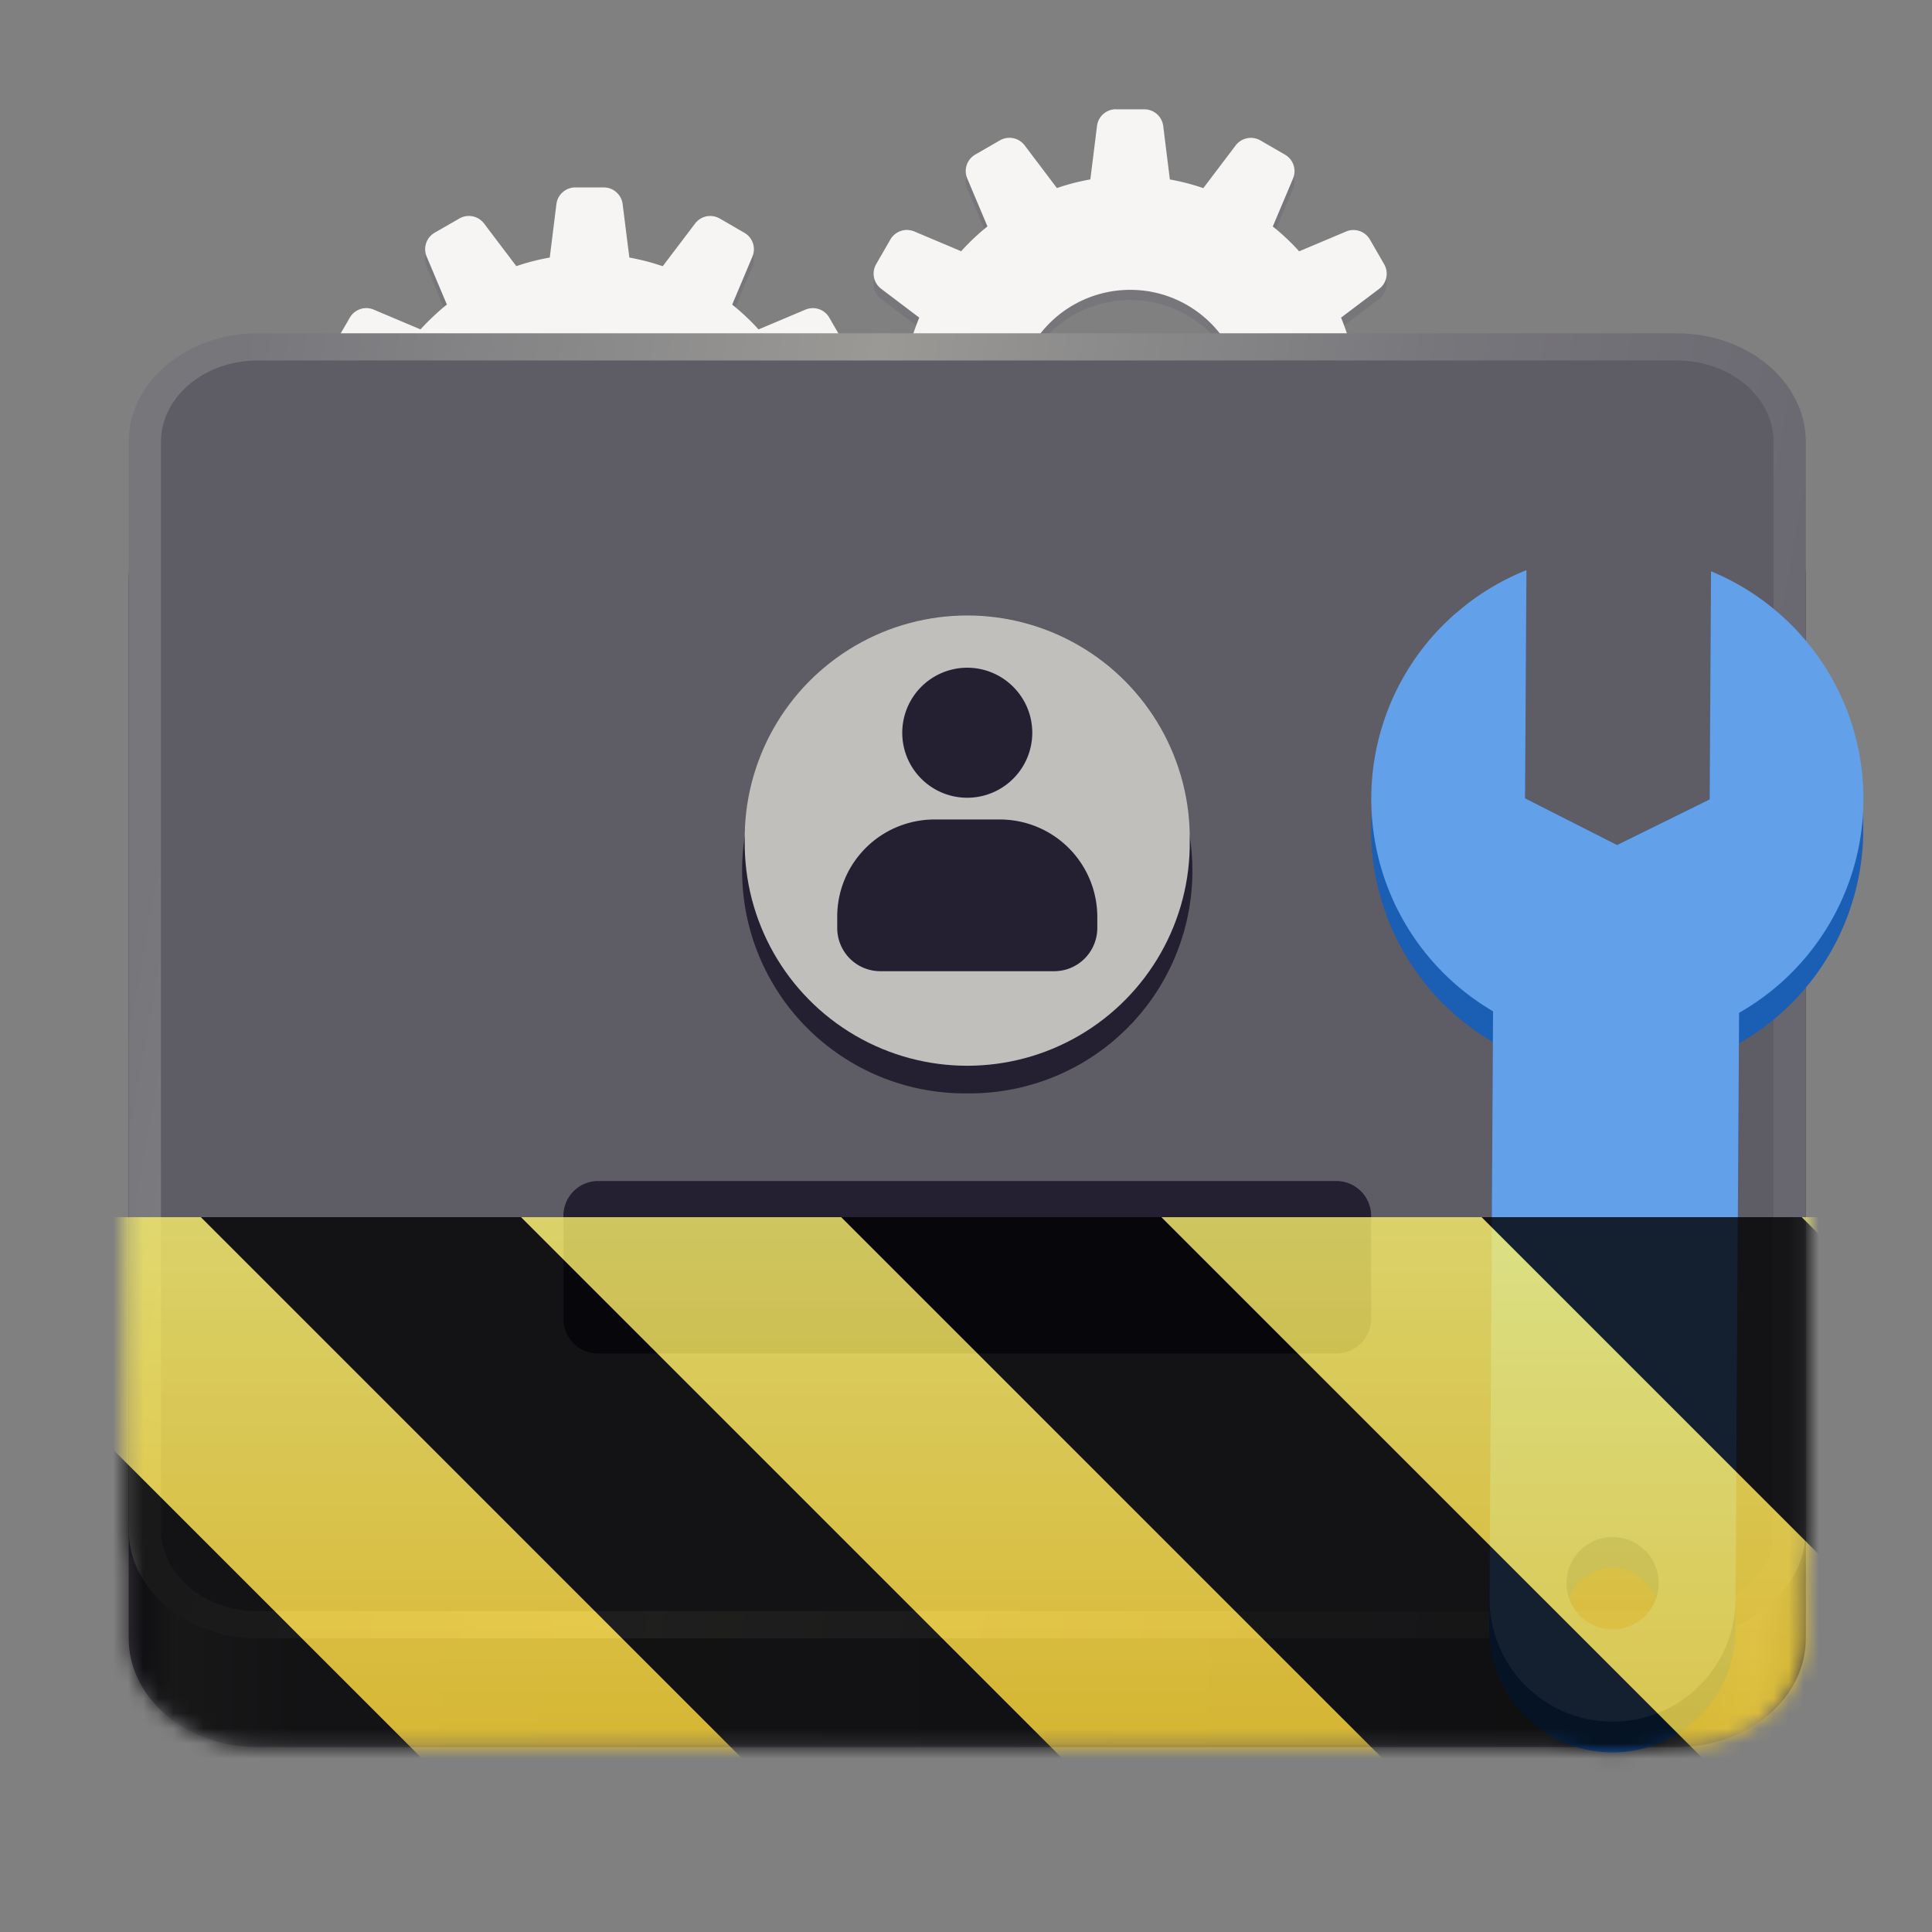 <svg xmlns="http://www.w3.org/2000/svg" height="128" width="128" xmlns:v="https://vecta.io/nano"><rect width="100%" height="100%" fill="#808080" stroke="none"/><linearGradient id="A" gradientUnits="userSpaceOnUse" x1="8.526" x2="119.646" y1="68.915" y2="68.915"><stop offset="0" stop-color="#3d3846"/><stop offset=".028" stop-color="#77767b"/><stop offset=".1" stop-color="#5e5c64"/><stop offset=".9" stop-color="#504e56"/><stop offset=".969" stop-color="#77767b"/><stop offset="1" stop-color="#3d3846"/></linearGradient><linearGradient id="B" gradientUnits="userSpaceOnUse" x1="8.526" x2="115.417" y1="65.313" y2="84.217"><stop offset="0" stop-color="#77767b"/><stop offset=".384" stop-color="#9a9996"/><stop offset=".721" stop-color="#77767b"/><stop offset="1" stop-color="#68666f"/></linearGradient><clipPath id="C"><path d="M0 0h128v128H0z"/></clipPath><clipPath id="D"><path d="M0 0h128v128H0z"/></clipPath><filter id="E" height="100%" width="100%" x="0%" y="0%"><feColorMatrix in="SourceGraphic" values="0 0 0 0 1 0 0 0 0 1 0 0 0 0 1 0 0 0 1 0"/></filter><mask id="F"><g clip-path="url(#D)" filter="url(#E)"><g clip-path="url(#C)"><path d="M73.93 7.914a1.26 1.26 0 0 0-1.25 1.102l-.441 3.543c-.754.137-1.492.328-2.215.574l-2.141-2.828a1.27 1.27 0 0 0-1.055-.5c-.203.008-.402.066-.578.168l-1.637.945c-.551.316-.777.992-.531 1.578l1.34 3.18a15.38 15.38 0 0 0-1.742 1.641l-3.109-1.309a1.24 1.24 0 0 0-.594-.098c-.414.035-.781.27-.988.625l-.941 1.637a1.26 1.26 0 0 0 .328 1.633l2.523 1.91a14.86 14.86 0 0 0-.785 2.512l-3.023.375a1.26 1.26 0 0 0-1.102 1.25v1.887a1.26 1.26 0 0 0 1.102 1.25l2.801.352c.121.957.336 1.898.645 2.813l-2.16 1.633a1.26 1.26 0 0 0-.328 1.633l.941 1.637c.316.551.992.777 1.578.531l2.336-.984a15.04 15.04 0 0 0 2.129 2.246l-.949 2.25c-.246.586-.02 1.262.531 1.578l1.637.945a1.26 1.26 0 0 0 1.633-.332l1.395-1.844c.992.398 2.039.695 3.121.875l.281 2.254a1.26 1.26 0 0 0 1.25 1.105h1.887a1.26 1.26 0 0 0 1.25-1.105l.281-2.254a14.92 14.92 0 0 0 3.117-.875l1.398 1.844c.383.508 1.086.648 1.637.332l1.633-.945c.551-.316.777-.992.531-1.578l-.949-2.25a15.25 15.25 0 0 0 2.129-2.246l2.332.984a1.26 1.26 0 0 0 1.582-.531l.941-1.637c.32-.551.176-1.25-.328-1.633l-2.156-1.633c.305-.914.52-1.855.641-2.812l2.801-.352c.629-.078 1.102-.613 1.105-1.25v-1.887c-.004-.637-.477-1.172-1.105-1.25l-3.023-.375a14.77 14.77 0 0 0-.785-2.512l2.523-1.91c.508-.383.648-1.086.328-1.633l-.941-1.637c-.207-.355-.574-.59-.988-.625a1.24 1.24 0 0 0-.594.098l-3.105 1.309a15.45 15.45 0 0 0-1.75-1.641l1.344-3.18c.246-.586.02-1.262-.531-1.578L83.5 9.973a1.29 1.29 0 0 0-.883-.145 1.27 1.27 0 0 0-.754.477l-2.141 2.828a14.98 14.98 0 0 0-2.215-.574l-.441-3.543a1.26 1.26 0 0 0-1.25-1.102zM38.113 13.09a1.26 1.26 0 0 0-1.25 1.105l-.441 3.539a15.5 15.5 0 0 0-2.215.574l-2.141-2.828c-.25-.328-.645-.516-1.059-.496a1.25 1.25 0 0 0-.574.164l-1.637.945c-.551.316-.777.992-.531 1.578l1.34 3.176c-.621.504-1.207 1.055-1.742 1.648l-3.109-1.312a1.27 1.27 0 0 0-.891-.031c-.289.098-.535.297-.687.563l-.945 1.633a1.26 1.26 0 0 0 .328 1.633l2.527 1.91a14.77 14.77 0 0 0-.785 2.512l-3.027.379a1.26 1.26 0 0 0-1.102 1.25v1.891c0 .633.473 1.168 1.102 1.246l2.805.352c.121.957.336 1.898.641 2.813l-2.16 1.637c-.504.383-.645 1.082-.328 1.629l.945 1.637c.316.551.992.777 1.578.531l2.336-.984a15.44 15.44 0 0 0 2.125 2.25l-.949 2.246c-.246.586-.016 1.262.535 1.582l1.633.941a1.26 1.26 0 0 0 1.633-.332l1.398-1.844c.992.402 2.035.695 3.117.879l.285 2.254c.078.629.613 1.102 1.246 1.102H40a1.26 1.26 0 0 0 1.25-1.102l.281-2.254c1.082-.184 2.125-.48 3.121-.879l1.398 1.844c.383.508 1.082.652 1.633.332l1.633-.941c.551-.32.777-.996.531-1.582l-.945-2.246a15.45 15.45 0 0 0 2.125-2.25l2.336.984c.586.246 1.262.02 1.578-.531l.945-1.637c.316-.547.176-1.246-.332-1.629l-2.156-1.637c.305-.914.52-1.855.641-2.812l2.805-.352c.629-.078 1.102-.613 1.102-1.246v-1.891a1.26 1.26 0 0 0-1.102-1.25l-3.023-.379c-.191-.859-.453-1.699-.789-2.512l2.523-1.91a1.26 1.26 0 0 0 .332-1.633l-.945-1.633a1.24 1.24 0 0 0-1.578-.527l-3.109 1.309c-.535-.594-1.121-1.145-1.746-1.645l1.34-3.176c.246-.586.02-1.262-.531-1.582l-1.633-.941c-.266-.152-.578-.203-.879-.145a1.26 1.26 0 0 0-.754.477l-2.145 2.828c-.715-.246-1.453-.441-2.211-.574l-.445-3.543c-.078-.629-.613-1.102-1.25-1.105zm36.762 6.785a7.56 7.56 0 0 1 7.555 7.559c0 4.172-3.383 7.555-7.555 7.555s-7.555-3.383-7.555-7.555a7.56 7.56 0 0 1 7.555-7.559zm-35.816 5.18c4.172 0 7.555 3.383 7.555 7.555s-3.383 7.555-7.555 7.555-7.555-3.383-7.555-7.555 3.383-7.555 7.555-7.555zm0 0" fill="#77767b"/><path d="M73.93 7.238a1.26 1.26 0 0 0-1.25 1.105l-.441 3.543a14.41 14.41 0 0 0-2.215.574l-2.141-2.832c-.25-.328-.645-.516-1.055-.496a1.24 1.24 0 0 0-.578.164l-1.637.945a1.26 1.26 0 0 0-.531 1.582L65.422 15a14.76 14.76 0 0 0-1.742 1.645l-3.109-1.312c-.285-.117-.602-.129-.891-.031a1.27 1.27 0 0 0-.691.566l-.941 1.633a1.26 1.26 0 0 0 .332 1.633l2.523 1.91a14.87 14.87 0 0 0-.789 2.512l-3.023.375c-.629.082-1.102.617-1.102 1.25v1.891c0 .633.473 1.168 1.102 1.25l2.805.348c.121.961.336 1.902.641 2.816l-2.156 1.633a1.26 1.26 0 0 0-.332 1.633l.941 1.637c.32.547.996.777 1.582.531l2.332-.984c.633.816 1.348 1.57 2.133 2.25l-.949 2.246c-.246.586-.02 1.262.531 1.578l1.633.945a1.26 1.26 0 0 0 1.633-.332l1.398-1.844c.992.398 2.039.695 3.121.879l.281 2.254c.078.629.613 1.102 1.246 1.102h1.891c.633 0 1.168-.473 1.246-1.102l.285-2.254a15.17 15.17 0 0 0 3.117-.879l1.398 1.844a1.26 1.26 0 0 0 1.633.332l1.633-.945c.551-.316.777-.992.531-1.578l-.945-2.246c.781-.68 1.496-1.434 2.129-2.25l2.332.984a1.26 1.26 0 0 0 1.578-.531l.945-1.637a1.26 1.26 0 0 0-.332-1.633l-2.156-1.633c.305-.914.52-1.855.645-2.816l2.797-.348a1.26 1.26 0 0 0 1.105-1.25v-1.887a1.26 1.26 0 0 0-1.105-1.25l-3.02-.375a15.3 15.3 0 0 0-.789-2.516l2.523-1.906a1.26 1.26 0 0 0 .332-1.633l-.945-1.637c-.207-.355-.574-.59-.988-.625-.199-.016-.406.016-.594.098l-3.105 1.309c-.535-.594-1.121-1.145-1.746-1.645l1.34-3.176a1.26 1.26 0 0 0-.531-1.582L83.5 9.301c-.266-.152-.578-.203-.879-.141s-.57.23-.754.473l-2.145 2.832a14.51 14.51 0 0 0-2.215-.574l-.441-3.543a1.26 1.26 0 0 0-1.246-1.105H73.93zm-35.816 5.18a1.26 1.26 0 0 0-1.25 1.102l-.441 3.543c-.75.133-1.492.324-2.215.57l-2.141-2.828c-.25-.328-.645-.512-1.059-.496a1.24 1.24 0 0 0-.574.168l-1.637.941a1.26 1.26 0 0 0-.531 1.578l1.34 3.18c-.621.504-1.207 1.055-1.746 1.648l-3.105-1.312a1.23 1.23 0 0 0-.891-.031c-.289.098-.535.297-.687.563l-.945 1.633a1.26 1.26 0 0 0 .328 1.633l2.527 1.91c-.336.813-.602 1.656-.789 2.512l-3.023.379a1.26 1.26 0 0 0-1.102 1.25v1.887a1.26 1.26 0 0 0 1.102 1.25l2.801.348c.125.957.34 1.902.645 2.816l-2.16 1.633a1.26 1.26 0 0 0-.328 1.633l.945 1.633a1.26 1.26 0 0 0 1.578.535l2.332-.988c.633.82 1.348 1.574 2.129 2.25l-.949 2.246c-.246.586-.016 1.266.535 1.582l1.633.945c.551.316 1.25.172 1.633-.332l1.398-1.848c.992.402 2.035.699 3.117.879l.285 2.254a1.26 1.26 0 0 0 1.246 1.105H40a1.26 1.26 0 0 0 1.25-1.105l.281-2.254a15.03 15.03 0 0 0 3.121-.879l1.398 1.848a1.26 1.26 0 0 0 1.633.332l1.633-.945c.551-.316.781-.996.531-1.582l-.949-2.246a15.48 15.48 0 0 0 2.129-2.25l2.336.988a1.26 1.26 0 0 0 1.578-.535l.945-1.633a1.26 1.26 0 0 0-.332-1.633l-2.156-1.633c.305-.914.52-1.859.641-2.816l2.805-.348c.629-.082 1.102-.617 1.102-1.25v-1.887a1.26 1.26 0 0 0-1.102-1.25l-3.023-.379c-.191-.855-.453-1.699-.789-2.512l2.523-1.91a1.26 1.26 0 0 0 .332-1.633l-.945-1.633a1.25 1.25 0 0 0-.984-.625c-.203-.016-.406.016-.594.094l-3.109 1.313c-.535-.594-1.121-1.145-1.746-1.645l1.34-3.18c.246-.586.02-1.262-.531-1.578l-1.633-.945c-.266-.152-.578-.203-.879-.145a1.26 1.26 0 0 0-.754.477l-2.145 2.828a14.93 14.93 0 0 0-2.211-.574l-.445-3.543A1.26 1.26 0 0 0 40 12.418zm36.762 6.785c4.172 0 7.555 3.383 7.555 7.555s-3.383 7.555-7.555 7.555a7.56 7.56 0 0 1-7.559-7.555 7.56 7.56 0 0 1 7.559-7.555zm-35.816 5.176c4.172 0 7.555 3.383 7.555 7.555s-3.383 7.555-7.555 7.555-7.555-3.383-7.555-7.555 3.383-7.555 7.555-7.555zm0 0" fill="#f6f5f4"/><path d="M17.074 31.086h94.02c4.719 0 8.547 3.227 8.547 7.207v70.25c0 3.98-3.828 7.207-8.547 7.207h-94.02c-4.723 0-8.547-3.227-8.547-7.207v-70.25c0-3.98 3.824-7.207 8.547-7.207zm0 0" fill="url(#A)"/><path d="M17.074 22.082h94.02c4.719 0 8.547 3.223 8.547 7.203v72.051c0 3.98-3.828 7.207-8.547 7.207h-94.02c-4.723 0-8.547-3.227-8.547-7.207V29.285c0-3.977 3.824-7.203 8.547-7.203zm0 0" fill="url(#B)"/><path d="M17.074 23.883h94.02c3.539 0 6.41 2.418 6.41 5.402v72.051c0 2.984-2.871 5.406-6.41 5.406h-94.02c-3.539 0-6.41-2.422-6.41-5.406V29.285c0-2.984 2.871-5.402 6.41-5.402zm0 0" fill="#5e5c64"/><path d="M64.082 42.949a14.74 14.74 0 0 0-12.91 7.32c-2.672 4.59-2.672 10.258 0 14.844s7.602 7.383 12.91 7.324a14.75 14.75 0 0 0 12.914-7.324c2.672-4.586 2.672-10.254 0-14.844s-7.605-7.383-12.914-7.32zM39.633 78.246c-1.277 0-2.305 1.031-2.305 2.309v6.809c-.004.613.238 1.203.672 1.637s1.02.676 1.633.672h48.898c1.277 0 2.309-1.027 2.309-2.309v-6.809c0-1.277-1.031-2.309-2.309-2.309zm0 0" fill="#241f31"/><path d="M78.824 55.695c.063 5.305-2.734 10.238-7.32 12.91s-10.258 2.672-14.844 0-7.383-7.605-7.32-12.91c-.062-5.309 2.734-10.242 7.32-12.914s10.258-2.672 14.844 0 7.383 7.605 7.32 12.914zm0 0" fill="#c0bfbc"/><path d="M64.082 44.238a4.31 4.31 0 0 0-4.305 4.309c0 2.379 1.926 4.305 4.305 4.305a4.31 4.31 0 0 0 4.309-4.305c-.004-2.379-1.93-4.305-4.309-4.309zM61.93 54.293a6.45 6.45 0 0 0-4.574 1.887c-1.215 1.215-1.895 2.859-1.887 4.574v.719c-.004.762.297 1.492.836 2.035a2.86 2.86 0 0 0 2.035.836h11.484c.766.004 1.496-.297 2.035-.836a2.87 2.87 0 0 0 .84-2.035v-.719a6.46 6.46 0 0 0-6.465-6.461zm0 0" fill="#241f31"/><path d="M96.469 42.641c-3.426 2.965-5.602 7.34-5.629 12.223-.039 5.828 3.039 11.23 8.066 14.172l-.004.145-.234 38.719c-.027 4.516 3.586 8.172 8.102 8.199a8.13 8.13 0 0 0 8.203-8.102l.234-38.719v-.145a16.3 16.3 0 0 0 8.238-14.07c.039-6.844-4.137-12.723-10.098-15.18l-.078 13.078-6.133 3.02-6.094-3.094.078-13.078c-1.187.473-2.305 1.078-3.336 1.801a15.24 15.24 0 0 0-1.312 1.031zm8.316 62.012c.566-.508 1.301-.785 2.063-.781 1.688.016 3.043 1.387 3.039 3.074-.016 1.688-1.391 3.047-3.074 3.039s-3.047-1.391-3.039-3.078a3.04 3.04 0 0 1 1.012-2.254zm0 0" fill="#1a5fb4"/><path d="M96.48 40.602a16.28 16.28 0 0 0-5.629 12.227A16.3 16.3 0 0 0 98.918 67v.141l-.234 38.723a8.13 8.13 0 1 0 16.301.098l.234-38.719v-.141c5.063-2.883 8.207-8.25 8.238-14.074.039-6.844-4.137-12.723-10.098-15.18l-.09 15.117-6.133 3.02-6.098-3.094.094-15.117a16.34 16.34 0 0 0-3.332 1.801c-.461.32-.895.668-1.316 1.031zm8.316 62.012c.547-.488 1.27-.785 2.063-.781 1.688.016 3.043 1.391 3.035 3.078a3.06 3.06 0 0 1-3.074 3.035c-1.687-.012-3.043-1.387-3.035-3.074a3.04 3.04 0 0 1 1.016-2.258zm0 0" fill="#62a0ea"/></g></g></mask><mask id="G"><g filter="url(#E)"><path fill-opacity=".8" d="M0 0h128v128H0z"/></g></mask><linearGradient id="H" gradientTransform="matrix(0 0.37 -0.985 0 295.385 -30.36)" gradientUnits="userSpaceOnUse" x1="300" x2="428" y1="235" y2="235"><stop offset="0" stop-color="#f9f06b"/><stop offset="1" stop-color="#f5c211"/></linearGradient><clipPath id="I"><path d="M0 0h128v128H0z"/></clipPath><clipPath id="J"><path d="M0 0h128v128H0z"/></clipPath><path d="M73.93 7.914a1.26 1.26 0 0 0-1.25 1.102l-.441 3.543c-.754.137-1.492.328-2.215.574l-2.141-2.828a1.27 1.27 0 0 0-1.055-.5c-.203.008-.402.066-.578.168l-1.637.945c-.551.316-.777.992-.531 1.578l1.34 3.18a15.38 15.38 0 0 0-1.742 1.641l-3.109-1.309a1.24 1.24 0 0 0-.594-.098c-.414.035-.781.27-.988.625l-.941 1.637a1.26 1.26 0 0 0 .328 1.633l2.523 1.91a14.86 14.86 0 0 0-.785 2.512l-3.023.375a1.26 1.26 0 0 0-1.102 1.25v1.887a1.26 1.26 0 0 0 1.102 1.25l2.801.352c.121.957.336 1.898.645 2.813l-2.16 1.633a1.26 1.26 0 0 0-.328 1.633l.941 1.637c.316.551.992.777 1.578.531l2.336-.984a15.04 15.04 0 0 0 2.129 2.246l-.949 2.25c-.246.586-.02 1.262.531 1.578l1.637.945a1.26 1.26 0 0 0 1.633-.332l1.395-1.844c.992.398 2.039.695 3.121.875l.281 2.254a1.26 1.26 0 0 0 1.25 1.105h1.887a1.26 1.26 0 0 0 1.25-1.105l.281-2.254a14.92 14.92 0 0 0 3.117-.875l1.398 1.844c.383.508 1.086.648 1.637.332l1.633-.945c.551-.316.777-.992.531-1.578l-.949-2.25a15.25 15.25 0 0 0 2.129-2.246l2.332.984a1.26 1.26 0 0 0 1.582-.531l.941-1.637c.32-.551.176-1.25-.328-1.633l-2.156-1.633c.305-.914.52-1.855.641-2.812l2.801-.352c.629-.078 1.102-.613 1.105-1.25v-1.887c-.004-.637-.477-1.172-1.105-1.25l-3.023-.375a14.77 14.77 0 0 0-.785-2.512l2.523-1.91c.508-.383.648-1.086.328-1.633l-.941-1.637c-.207-.355-.574-.59-.988-.625a1.24 1.24 0 0 0-.594.098l-3.105 1.309a15.45 15.45 0 0 0-1.75-1.641l1.344-3.18c.246-.586.02-1.262-.531-1.578L83.5 9.973a1.29 1.29 0 0 0-.883-.145 1.27 1.27 0 0 0-.754.477l-2.141 2.828a14.98 14.98 0 0 0-2.215-.574l-.441-3.543a1.26 1.26 0 0 0-1.25-1.102zM38.113 13.09a1.26 1.26 0 0 0-1.25 1.105l-.441 3.539a15.5 15.5 0 0 0-2.215.574l-2.141-2.828c-.25-.328-.645-.516-1.059-.496a1.25 1.25 0 0 0-.574.164l-1.637.945c-.551.316-.777.992-.531 1.578l1.34 3.176c-.621.504-1.207 1.055-1.742 1.648l-3.109-1.312a1.27 1.27 0 0 0-.891-.031c-.289.098-.535.297-.687.563l-.945 1.633a1.26 1.26 0 0 0 .328 1.633l2.527 1.91a14.77 14.77 0 0 0-.785 2.512l-3.027.379a1.26 1.26 0 0 0-1.102 1.25v1.891c0 .633.473 1.168 1.102 1.246l2.805.352c.121.957.336 1.898.641 2.813l-2.16 1.637c-.504.383-.645 1.082-.328 1.629l.945 1.637c.316.551.992.777 1.578.531l2.336-.984a15.44 15.44 0 0 0 2.125 2.25l-.949 2.246c-.246.586-.016 1.262.535 1.582l1.633.941a1.26 1.26 0 0 0 1.633-.332l1.398-1.844c.992.402 2.035.695 3.117.879l.285 2.254c.078.629.613 1.102 1.246 1.102H40a1.26 1.26 0 0 0 1.25-1.102l.281-2.254c1.082-.184 2.125-.48 3.121-.879l1.398 1.844c.383.508 1.082.652 1.633.332l1.633-.941c.551-.32.777-.996.531-1.582l-.945-2.246a15.45 15.45 0 0 0 2.125-2.25l2.336.984c.586.246 1.262.02 1.578-.531l.945-1.637c.316-.547.176-1.246-.332-1.629l-2.156-1.637c.305-.914.52-1.855.641-2.812l2.805-.352c.629-.078 1.102-.613 1.102-1.246v-1.891a1.26 1.26 0 0 0-1.102-1.25l-3.023-.379c-.191-.859-.453-1.699-.789-2.512l2.523-1.91a1.26 1.26 0 0 0 .332-1.633l-.945-1.633a1.24 1.24 0 0 0-1.578-.527l-3.109 1.309c-.535-.594-1.121-1.145-1.746-1.645l1.34-3.176c.246-.586.02-1.262-.531-1.582l-1.633-.941c-.266-.152-.578-.203-.879-.145a1.26 1.26 0 0 0-.754.477l-2.145 2.828c-.715-.246-1.453-.441-2.211-.574l-.445-3.543c-.078-.629-.613-1.102-1.25-1.105zm36.762 6.785a7.56 7.56 0 0 1 7.555 7.559c0 4.172-3.383 7.555-7.555 7.555s-7.555-3.383-7.555-7.555a7.56 7.56 0 0 1 7.555-7.559zm-35.816 5.18c4.172 0 7.555 3.383 7.555 7.555s-3.383 7.555-7.555 7.555-7.555-3.383-7.555-7.555 3.383-7.555 7.555-7.555zm0 0" fill="#77767b"/><path d="M73.93 7.238a1.26 1.26 0 0 0-1.25 1.105l-.441 3.543a14.41 14.41 0 0 0-2.215.574l-2.141-2.832c-.25-.328-.645-.516-1.055-.496a1.24 1.24 0 0 0-.578.164l-1.637.945a1.26 1.26 0 0 0-.531 1.582L65.422 15a14.76 14.76 0 0 0-1.742 1.645l-3.109-1.312c-.285-.117-.602-.129-.891-.031a1.27 1.27 0 0 0-.691.566l-.941 1.633a1.26 1.26 0 0 0 .332 1.633l2.523 1.91a14.87 14.87 0 0 0-.789 2.512l-3.023.375c-.629.082-1.102.617-1.102 1.25v1.891c0 .633.473 1.168 1.102 1.25l2.805.348c.121.961.336 1.902.641 2.816l-2.156 1.633a1.26 1.26 0 0 0-.332 1.633l.941 1.637c.32.547.996.777 1.582.531l2.332-.984c.633.816 1.348 1.57 2.133 2.25l-.949 2.246c-.246.586-.02 1.262.531 1.578l1.633.945a1.26 1.26 0 0 0 1.633-.332l1.398-1.844c.992.398 2.039.695 3.121.879l.281 2.254c.078.629.613 1.102 1.246 1.102h1.891c.633 0 1.168-.473 1.246-1.102l.285-2.254a15.17 15.17 0 0 0 3.117-.879l1.398 1.844a1.26 1.26 0 0 0 1.633.332l1.633-.945c.551-.316.777-.992.531-1.578l-.945-2.246c.781-.68 1.496-1.434 2.129-2.25l2.332.984a1.26 1.26 0 0 0 1.578-.531l.945-1.637a1.26 1.26 0 0 0-.332-1.633l-2.156-1.633c.305-.914.52-1.855.645-2.816l2.797-.348a1.26 1.26 0 0 0 1.105-1.25v-1.887a1.26 1.26 0 0 0-1.105-1.25l-3.02-.375a15.3 15.3 0 0 0-.789-2.516l2.523-1.906a1.26 1.26 0 0 0 .332-1.633l-.945-1.637c-.207-.355-.574-.59-.988-.625-.199-.016-.406.016-.594.098l-3.105 1.309c-.535-.594-1.121-1.145-1.746-1.645l1.34-3.176a1.26 1.26 0 0 0-.531-1.582L83.5 9.301c-.266-.152-.578-.203-.879-.141s-.57.23-.754.473l-2.145 2.832a14.51 14.51 0 0 0-2.215-.574l-.441-3.543a1.26 1.26 0 0 0-1.246-1.105H73.93zm-35.816 5.18a1.26 1.26 0 0 0-1.25 1.102l-.441 3.543c-.75.133-1.492.324-2.215.57l-2.141-2.828c-.25-.328-.645-.512-1.059-.496a1.24 1.24 0 0 0-.574.168l-1.637.941a1.26 1.26 0 0 0-.531 1.578l1.34 3.18c-.621.504-1.207 1.055-1.746 1.648l-3.105-1.312a1.23 1.23 0 0 0-.891-.031c-.289.098-.535.297-.687.563l-.945 1.633a1.26 1.26 0 0 0 .328 1.633l2.527 1.91c-.336.813-.602 1.656-.789 2.512l-3.023.379a1.26 1.26 0 0 0-1.102 1.25v1.887a1.26 1.26 0 0 0 1.102 1.25l2.801.348c.125.957.34 1.902.645 2.816l-2.16 1.633a1.26 1.26 0 0 0-.328 1.633l.945 1.633a1.26 1.26 0 0 0 1.578.535l2.332-.988c.633.82 1.348 1.574 2.129 2.25l-.949 2.246c-.246.586-.016 1.266.535 1.582l1.633.945c.551.316 1.25.172 1.633-.332l1.398-1.848c.992.402 2.035.699 3.117.879l.285 2.254a1.26 1.26 0 0 0 1.246 1.105H40a1.26 1.26 0 0 0 1.25-1.105l.281-2.254a15.03 15.03 0 0 0 3.121-.879l1.398 1.848a1.26 1.26 0 0 0 1.633.332l1.633-.945c.551-.316.781-.996.531-1.582l-.949-2.246a15.48 15.48 0 0 0 2.129-2.25l2.336.988a1.26 1.26 0 0 0 1.578-.535l.945-1.633a1.26 1.26 0 0 0-.332-1.633l-2.156-1.633c.305-.914.52-1.859.641-2.816l2.805-.348c.629-.082 1.102-.617 1.102-1.25v-1.887a1.26 1.26 0 0 0-1.102-1.25l-3.023-.379c-.191-.855-.453-1.699-.789-2.512l2.523-1.91a1.26 1.26 0 0 0 .332-1.633l-.945-1.633a1.25 1.25 0 0 0-.984-.625c-.203-.016-.406.016-.594.094l-3.109 1.313c-.535-.594-1.121-1.145-1.746-1.645l1.34-3.18c.246-.586.02-1.262-.531-1.578l-1.633-.945c-.266-.152-.578-.203-.879-.145a1.26 1.26 0 0 0-.754.477l-2.145 2.828a14.93 14.93 0 0 0-2.211-.574l-.445-3.543A1.26 1.26 0 0 0 40 12.418zm36.762 6.785c4.172 0 7.555 3.383 7.555 7.555s-3.383 7.555-7.555 7.555a7.56 7.56 0 0 1-7.559-7.555 7.56 7.56 0 0 1 7.559-7.555zm-35.816 5.176c4.172 0 7.555 3.383 7.555 7.555s-3.383 7.555-7.555 7.555-7.555-3.383-7.555-7.555 3.383-7.555 7.555-7.555zm0 0" fill="#f6f5f4"/><path d="M17.074 31.086h94.02c4.719 0 8.547 3.227 8.547 7.207v70.25c0 3.98-3.828 7.207-8.547 7.207h-94.02c-4.723 0-8.547-3.227-8.547-7.207v-70.25c0-3.98 3.824-7.207 8.547-7.207zm0 0" fill="url(#A)"/><path d="M17.074 22.082h94.02c4.719 0 8.547 3.223 8.547 7.203v72.051c0 3.98-3.828 7.207-8.547 7.207h-94.02c-4.723 0-8.547-3.227-8.547-7.207V29.285c0-3.977 3.824-7.203 8.547-7.203zm0 0" fill="url(#B)"/><path d="M17.074 23.883h94.02c3.539 0 6.41 2.418 6.41 5.402v72.051c0 2.984-2.871 5.406-6.41 5.406h-94.02c-3.539 0-6.41-2.422-6.41-5.406V29.285c0-2.984 2.871-5.402 6.41-5.402zm0 0" fill="#5e5c64"/><path d="M64.082 42.949a14.74 14.74 0 0 0-12.91 7.32c-2.672 4.59-2.672 10.258 0 14.844s7.602 7.383 12.91 7.324a14.75 14.75 0 0 0 12.914-7.324c2.672-4.586 2.672-10.254 0-14.844s-7.605-7.383-12.914-7.32zM39.633 78.246c-1.277 0-2.305 1.031-2.305 2.309v6.809c-.004.613.238 1.203.672 1.637s1.02.676 1.633.672h48.898c1.277 0 2.309-1.027 2.309-2.309v-6.809c0-1.277-1.031-2.309-2.309-2.309zm0 0" fill="#241f31"/><path d="M78.824 55.695c.063 5.305-2.734 10.238-7.32 12.91s-10.258 2.672-14.844 0-7.383-7.605-7.32-12.91c-.062-5.309 2.734-10.242 7.32-12.914s10.258-2.672 14.844 0 7.383 7.605 7.32 12.914zm0 0" fill="#c0bfbc"/><path d="M64.082 44.238a4.31 4.31 0 0 0-4.305 4.309c0 2.379 1.926 4.305 4.305 4.305a4.31 4.31 0 0 0 4.309-4.305c-.004-2.379-1.93-4.305-4.309-4.309zM61.93 54.293a6.45 6.45 0 0 0-4.574 1.887c-1.215 1.215-1.895 2.859-1.887 4.574v.719c-.004.762.297 1.492.836 2.035a2.86 2.86 0 0 0 2.035.836h11.484c.766.004 1.496-.297 2.035-.836a2.87 2.87 0 0 0 .84-2.035v-.719a6.46 6.46 0 0 0-6.465-6.461zm0 0" fill="#241f31"/><path d="M96.469 42.641c-3.426 2.965-5.602 7.34-5.629 12.223-.039 5.828 3.039 11.23 8.066 14.172l-.004.145-.234 38.719c-.027 4.516 3.586 8.172 8.102 8.199a8.13 8.13 0 0 0 8.203-8.102l.234-38.719v-.145a16.3 16.3 0 0 0 8.238-14.07c.039-6.844-4.137-12.723-10.098-15.18l-.078 13.078-6.133 3.02-6.094-3.094.078-13.078c-1.187.473-2.305 1.078-3.336 1.801a15.24 15.24 0 0 0-1.312 1.031zm8.316 62.012c.566-.508 1.301-.785 2.063-.781 1.688.016 3.043 1.387 3.039 3.074-.016 1.688-1.391 3.047-3.074 3.039s-3.047-1.391-3.039-3.078a3.04 3.04 0 0 1 1.012-2.254zm0 0" fill="#1a5fb4"/><path d="M96.48 40.602a16.28 16.28 0 0 0-5.629 12.227A16.3 16.3 0 0 0 98.918 67v.141l-.234 38.723a8.13 8.13 0 1 0 16.301.098l.234-38.719v-.141c5.063-2.883 8.207-8.25 8.238-14.074.039-6.844-4.137-12.723-10.098-15.18l-.09 15.117-6.133 3.02-6.098-3.094.094-15.117a16.34 16.34 0 0 0-3.332 1.801c-.461.32-.895.668-1.316 1.031zm8.316 62.012c.547-.488 1.27-.785 2.063-.781 1.688.016 3.043 1.391 3.035 3.078a3.06 3.06 0 0 1-3.074 3.035c-1.687-.012-3.043-1.387-3.035-3.074a3.04 3.04 0 0 1 1.016-2.258zm0 0" fill="#62a0ea"/><g clip-path="url(#J)" mask="url(#F)"><g clip-path="url(#I)" mask="url(#G)"><path d="M128 80.641V128H0V80.641zm0 0" fill="url(#H)"/><path d="M13.309 80.641L60.664 128h21.215L34.52 80.641zm42.422 0L103.094 128h21.215L76.945 80.641zm42.43 0L128 110.48V89.27l-8.629-8.629zM0 88.547v21.215L18.238 128h21.215zm0 0"/></g></g></svg>
